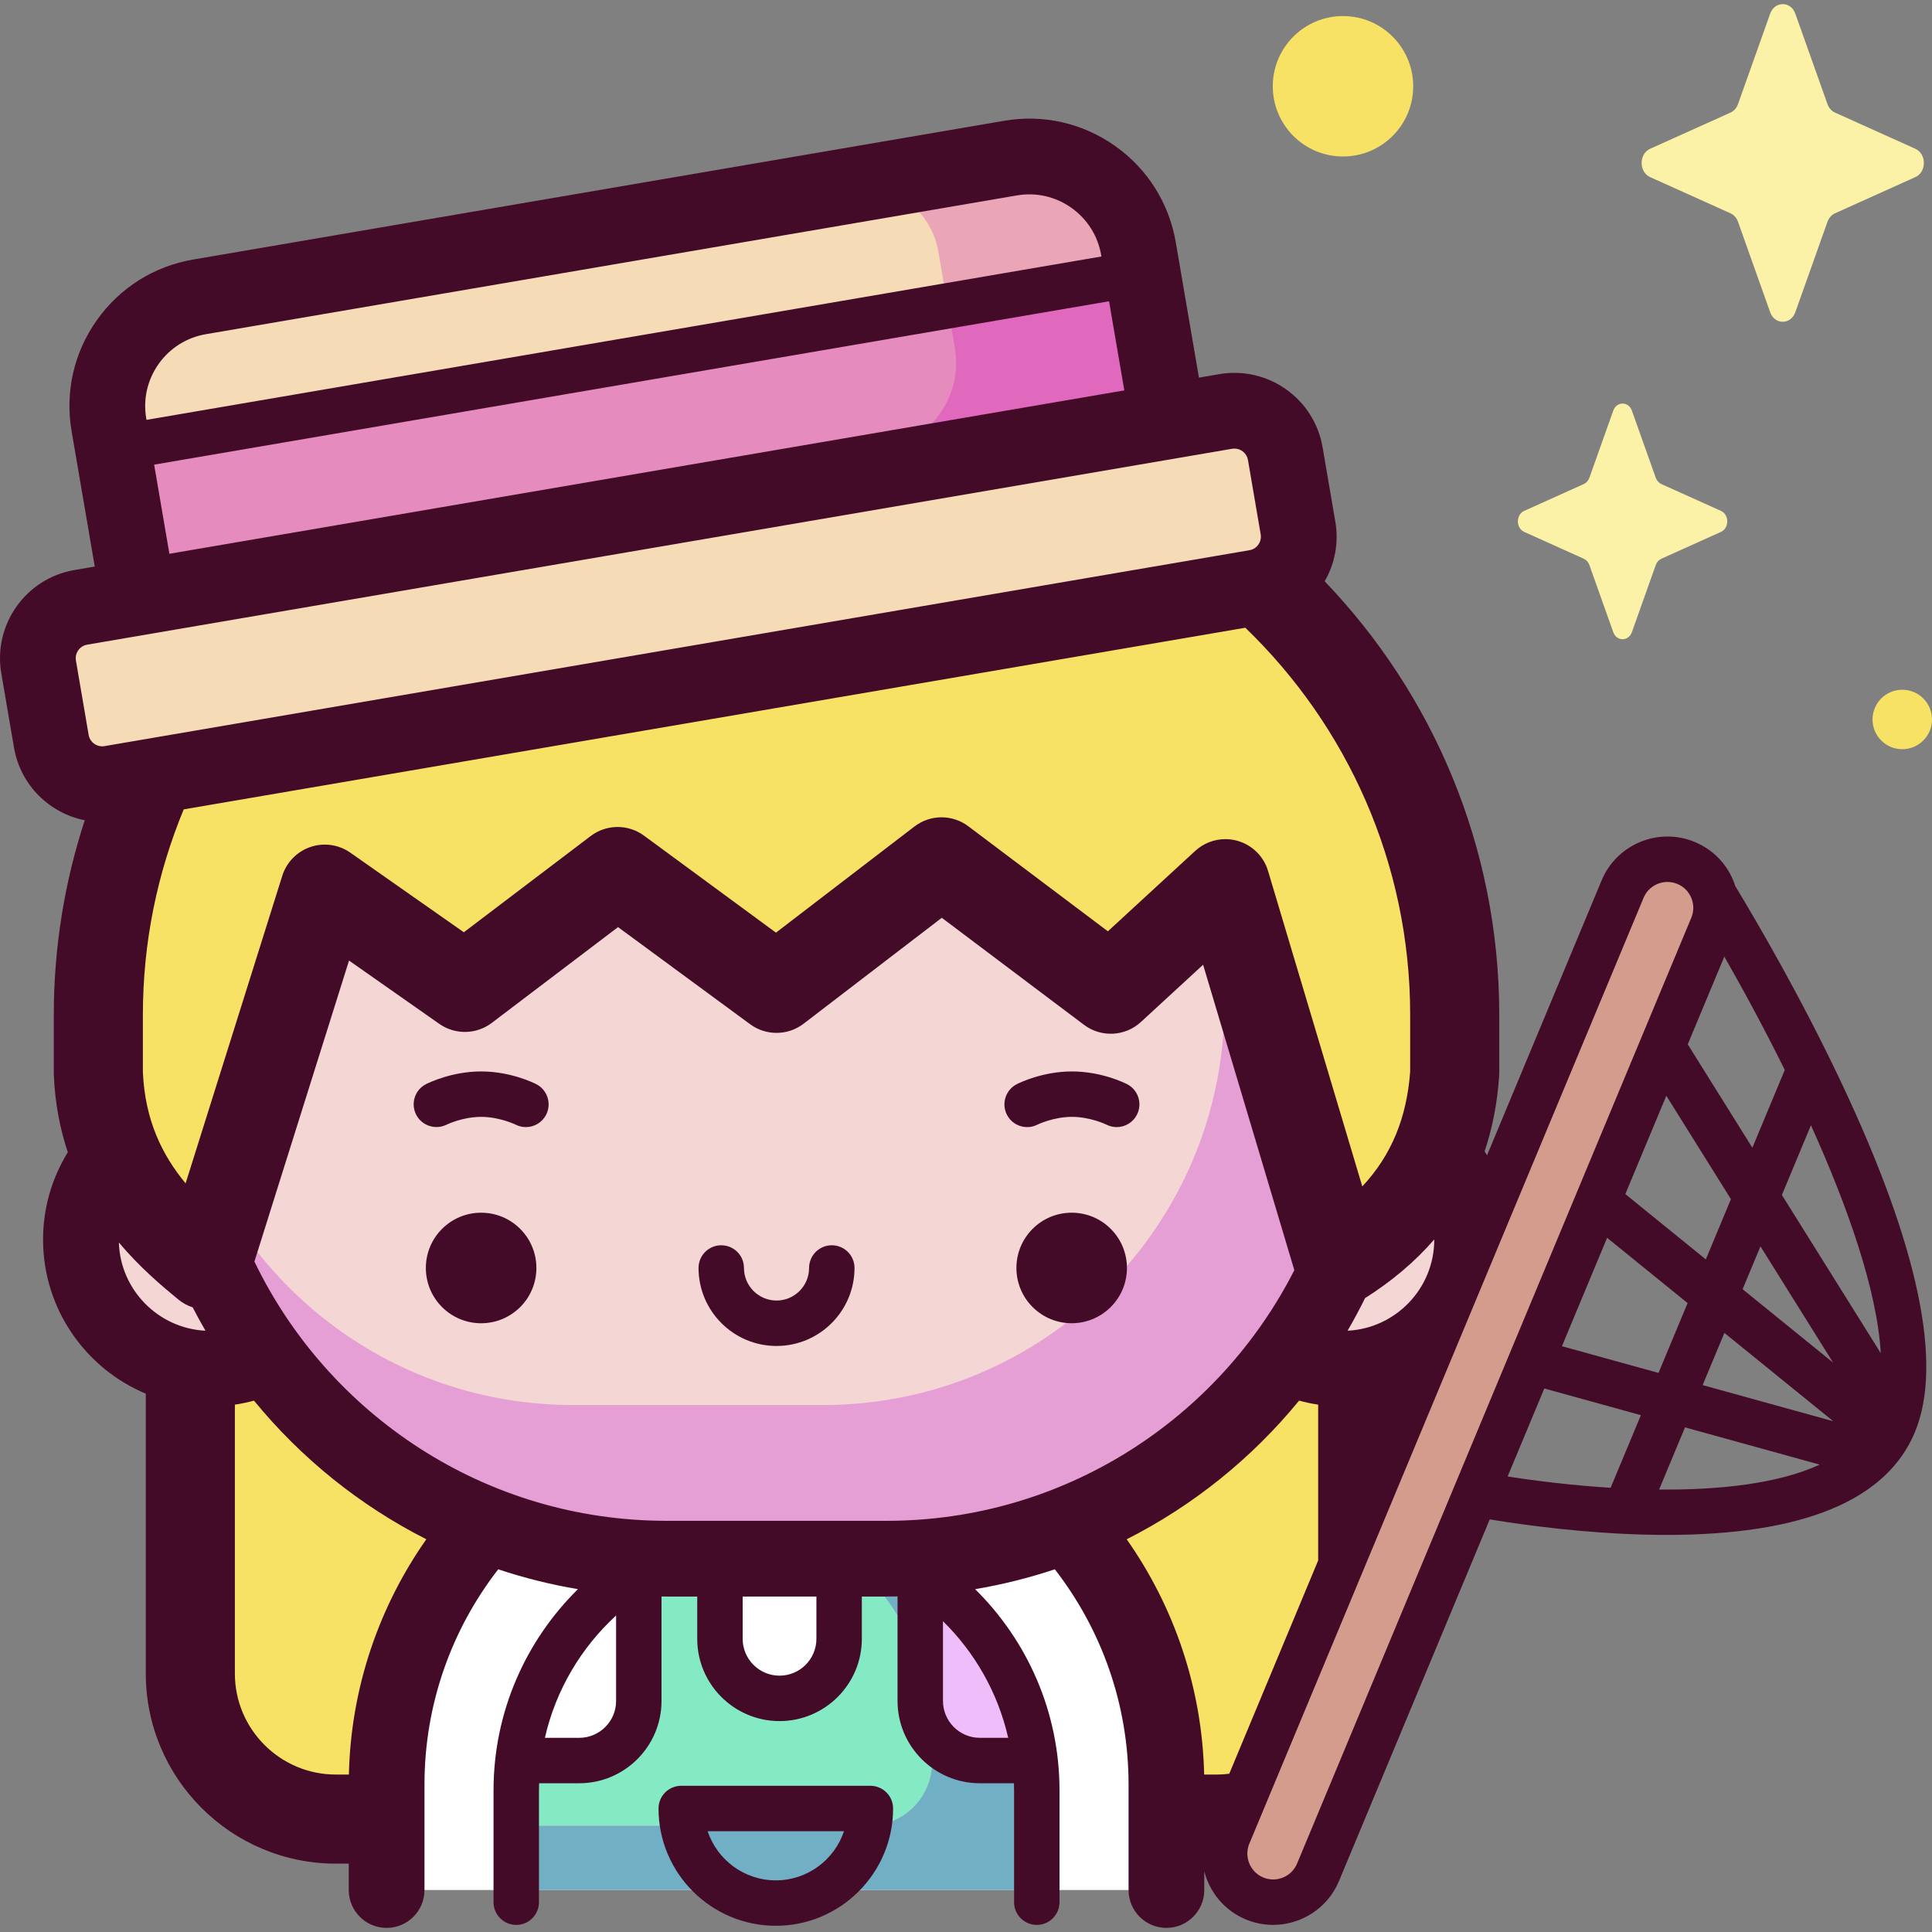 <svg id="Capa_1" enable-background="new 0 0 512 512" height="512" viewBox="0 0 512 512" width="512" xmlns="http://www.w3.org/2000/svg"><rect x="0" y="0" width="512" height="512" fill="#808080" stroke="none"/><g><g><path d="m322.572 482.077h-233.57c-21.297 0-38.561-17.264-38.561-38.561v-114.581h310.692v114.581c0 21.297-17.264 38.561-38.561 38.561z" fill="#f7e266"/><path d="m309.116 500.878v-27.935c0-57.067-46.262-103.329-103.329-103.329-57.067 0-103.329 46.262-103.329 103.329v27.935z" fill="#fff"/><path d="m248.584 462.192c-8.064-7.392-2.688-43.99-2.688-43.99-6.798-4.882-14.517-8.563-22.847-10.728v35.441c-10.955 8.578-21.521 9.341-31.583 0v-36.207c-9.062 1.885-17.478 5.533-24.863 10.585 0 0 4.032 36.164-2.016 44.228s-27.482 3.36-27.482 3.36c-.43 3.118-.67 6.296-.67 9.532v26.467h138.326v-26.467c0-3.468-.27-6.872-.763-10.203 0-.002-17.351 5.374-25.414-2.018z" fill="#84eac4"/><path d="m213.025 405.89c19.95 8.973 33.984 30.269 33.984 55.121v5.98c0 9.308-7.546 16.854-16.854 16.854h-93.341v17.034h137.948v-26.394c-.001-35.65-27.046-64.977-61.737-68.595z" fill="#eebdfa"/><g fill="#71afc4"><path d="m223.049 407.473v4.324c9.762 7.255 17.253 17.823 21.096 30.211-.024-11.696 1.751-23.807 1.751-23.807-6.798-4.881-14.517-8.562-22.847-10.728z"/><path d="m274.761 474.411c0-3.468-.27-6.872-.763-10.203 0 0-17.351 5.376-25.414-2.016-.607-.557-1.13-1.296-1.592-2.155.005.325.017.648.017.974v5.979c0 9.309-7.546 16.854-16.854 16.854h-93.341v17.034h137.948v-26.467z"/></g><g fill="#f4d6d4"><ellipse cx="355.908" cy="328.499" rx="34.219" ry="34.219" transform="matrix(.16 -.987 .987 .16 -25.359 627.192)"/><ellipse cx="55.666" cy="328.499" rx="34.219" ry="34.219" transform="matrix(.16 -.987 .987 .16 -277.508 330.827)"/><path d="m234.946 413.064h-58.318c-72.468 0-131.215-58.747-131.215-131.215 0-72.468 58.747-131.215 131.215-131.215h58.318c72.468 0 131.215 58.747 131.215 131.215.001 72.468-58.747 131.215-131.215 131.215z"/></g><path d="m234.946 150.555h-16.826c58.751 0 106.378 47.627 106.378 106.378v9.034c0 58.751-47.627 106.378-106.378 106.378h-66.329c-56.223 0-102.252-43.618-106.11-98.86-.171 2.741-.268 5.502-.268 8.286 0 72.468 58.747 131.215 131.215 131.215h58.318c72.468 0 131.215-58.747 131.215-131.215.001-72.469-58.747-131.216-131.215-131.216z" fill="#e69fd5"/><path d="m354.706 334.516c15.669-9.7 29.1-24.623 30.808-50.162v-15.396c0-85.262-69.119-154.381-154.381-154.381h-50.691c-85.262 0-154.381 69.119-154.381 154.381v15.396c1.088 27.032 17.255 41.457 28.696 50.908l31.315-99.629 37.126 26.036 40.48-30.706 42.111 30.958 43.733-33.52 44.84 33.751 30.376-27.965z" fill="#f7e266"/><path d="m267.794 41.898-214.923 36.773c-15.993 2.737-26.74 17.92-24.004 33.913l13.36 78.085 272.84-46.683-13.36-78.085c-2.736-15.993-17.92-26.74-33.913-24.003z" fill="#f5dbb6"/><path d="m31.962 94.341h276.113v45.117h-276.113z" fill="#e58bbd" transform="matrix(.986 -.169 .169 .986 -17.28 30.348)"/><path d="m248.694 66.763 2.301 13.445c7.463-1.399 14.905-2.923 22.393-4.199 9.734-1.659 19.487-3.203 29.252-4.662l-.932-5.446c-2.737-15.993-17.92-26.74-33.914-24.004l-43.673 7.472c11.588-1.982 22.59 5.805 24.573 17.394z" fill="#eaa5b6"/><path d="m237.696 118.1v10.106l72.206-12.355-7.609-44.47-51.308 8.779 2.069 12.093c1.949 11.383-4.762 22.243-15.358 25.847z" fill="#e068bd"/><path d="m332.811 155.702-303.423 51.916c-7.444 1.274-14.511-3.729-15.785-11.173l-3.372-19.704c-1.274-7.444 3.729-14.512 11.173-15.785l303.423-51.916c7.444-1.274 14.511 3.729 15.785 11.173l3.372 19.705c1.274 7.443-3.729 14.51-11.173 15.784z" fill="#f5dbb6"/><path d="m332.461 503.107c-6.562-2.735-9.664-10.272-6.929-16.833l104.473-250.649c2.735-6.562 10.271-9.664 16.833-6.929 6.562 2.735 9.664 10.272 6.929 16.833l-104.473 250.649c-2.735 6.562-10.271 9.664-16.833 6.929z" fill="#d49c8d"/></g><g fill="#440b29"><circle cx="127.503" cy="336.028" r="14.648"/><ellipse cx="284.071" cy="336.028" rx="14.648" ry="14.648" transform="matrix(.707 -.707 .707 .707 -154.405 299.289)"/><path d="m142.107 287.311c-.676-.345-6.827-3.37-14.604-3.37-7.778 0-13.928 3.026-14.604 3.37-2.949 1.505-4.113 5.102-2.624 8.06 1.488 2.957 5.102 4.149 8.068 2.679.042-.021 4.228-2.069 9.16-2.069s9.118 2.049 9.13 2.054c.876.448 1.811.659 2.732.659 2.19 0 4.302-1.199 5.367-3.284 1.512-2.962.336-6.589-2.625-8.099z"/><path d="m298.675 287.311c-.676-.345-6.827-3.37-14.604-3.37s-13.929 3.026-14.605 3.37c-2.961 1.512-4.136 5.137-2.624 8.099 1.512 2.96 5.136 4.136 8.099 2.624.04-.021 4.242-2.054 9.13-2.054 4.931 0 9.117 2.049 9.129 2.054.877.448 1.812.659 2.733.659 2.19 0 4.302-1.199 5.366-3.283 1.512-2.962.337-6.588-2.624-8.099z"/><path d="m220.436 330.008c-3.324 0-6.02 2.695-6.02 6.02 0 4.758-3.871 8.629-8.629 8.629s-8.628-3.871-8.628-8.629c0-3.324-2.695-6.02-6.02-6.02-3.324 0-6.02 2.695-6.02 6.02 0 11.397 9.272 20.669 20.668 20.669s20.668-9.272 20.668-20.669c0-3.325-2.695-6.02-6.019-6.02z"/><path d="m487.983 286.918c-10.508-22.263-22.153-42.243-28.126-52.121-.153-.473-.31-.945-.502-1.409-1.92-4.667-5.544-8.306-10.203-10.248-9.611-4.004-20.697.555-24.704 10.169l-30.368 72.858c-.208-.354-.427-.7-.644-1.047 2.091-6.224 3.38-12.886 3.855-19.978.018-.262.027-.525.027-.788v-15.395c0-44.546-17.63-85.043-46.265-114.911 2.76-4.777 3.762-10.316 2.82-15.822l-3.372-19.704c-2.204-12.884-14.479-21.579-27.366-19.37l-5.403.924-6.136-35.865c-1.775-10.377-7.486-19.441-16.078-25.523-8.593-6.081-19.039-8.454-29.416-6.677l-214.923 36.772c-10.377 1.775-19.441 7.486-25.523 16.078-6.082 8.593-8.454 19.039-6.678 29.416l6.137 35.865-5.402.924c-12.885 2.204-21.574 14.481-19.37 27.367l3.371 19.704c1.701 9.943 9.402 17.371 18.749 19.24-5.32 16.245-8.207 33.581-8.207 51.581v15.395c0 .159.003.316.01.475.308 7.646 1.673 14.458 3.705 20.533-4.153 6.736-6.557 14.66-6.557 23.138 0 18.368 11.251 34.155 27.222 40.84v74.178c0 27.772 22.594 50.366 50.366 50.366h3.423v6.996c0 5.541 4.492 10.033 10.033 10.033s10.033-4.492 10.033-10.033v-27.935c0-21.476 7.301-41.277 19.543-57.062 6.827 2.277 13.884 4.044 21.126 5.261-13.794 13.603-22.368 32.483-22.368 53.341v29.618c0 3.324 2.695 6.02 6.02 6.02s6.02-2.695 6.02-6.02v-29.618c0-.638.021-1.271.04-1.904h10.627c12.027 0 21.811-9.784 21.811-21.811v-27.684c.439.004.877.013 1.317.013h8.146v11.199c0 12.027 9.784 21.811 21.811 21.811s21.812-9.784 21.812-21.811v-11.199h6.549c.974 0 1.945-.01 2.914-.03v27.702c0 12.027 9.785 21.811 21.812 21.811h9.034c.019.633.036 1.266.036 1.904v29.618c0 3.324 2.695 6.02 6.02 6.02 3.324 0 6.02-2.695 6.02-6.02v-29.618c0-20.857-8.574-39.737-22.366-53.342 7.243-1.216 14.299-2.985 21.126-5.263 12.242 15.786 19.541 35.588 19.541 57.065v27.935c0 5.541 4.492 10.033 10.033 10.033s10.033-4.492 10.033-10.033v-4.939c1.435 5.532 5.327 10.361 10.997 12.724 2.367.987 4.823 1.454 7.242 1.454 7.401 0 14.443-4.377 17.464-11.623l39.945-95.836c10.247 1.667 25.337 3.638 41.248 4.035 1.924.048 3.81.072 5.662.072 36.112 0 58.223-9.142 65.753-27.208 7.546-18.106.994-49.275-19.476-92.641zm-31.02-33.409c5.071 8.867 10.644 19.168 16.02 30.043l-8.588 20.604-17.123-27.398zm-15.371 36.877 17.123 27.398-6.654 15.963-21.331-17.302zm24.948 39.918 19.249 30.8-23.98-19.451zm-40.638-2.274 21.331 17.302-7.712 18.501-25.593-7.076zm31.079 25.209 28.845 23.397-34.609-9.569zm41.446 5.371-26.207-41.933 7.699-18.472c9.706 21.492 17.528 43.665 18.508 60.405zm-263.481 44.421h-58.318c-48.03 0-89.61-28.095-109.204-68.708l25.072-79.766 23.923 16.777c4.201 2.946 9.824 2.841 13.912-.26l33.456-25.38 35.009 25.737c4.23 3.11 10.006 3.052 14.173-.142l36.617-28.066 37.677 28.359c4.551 3.426 10.903 3.112 15.094-.747l16.477-15.17 24.176 80.938c-20.034 39.378-60.94 66.428-108.064 66.428zm145.148-74.566c0 .011.001.022.001.034 0 12.93-10.201 23.523-22.977 24.155 1.639-2.817 3.185-5.694 4.631-8.63 7.19-4.551 13.31-9.743 18.345-15.559zm-6.385-44.521c-.892 12.296-4.993 22.247-12.688 30.471l-24.974-83.607c-1.165-3.9-4.257-6.925-8.182-8.004-1.033-.284-2.084-.422-3.128-.422-2.926 0-5.789 1.089-7.996 3.12l-23.14 21.303-36.982-27.836c-4.235-3.186-10.073-3.163-14.28.063l-36.7 28.13-34.972-25.71c-4.212-3.097-9.962-3.052-14.126.106l-33.618 25.502-30.076-21.091c-3.081-2.161-7.009-2.724-10.573-1.513-3.564 1.21-6.337 4.048-7.466 7.637l-25.619 81.51c-6.181-7.46-10.759-16.674-11.325-29.498v-15.148c0-19.281 3.856-37.675 10.823-54.464l281.335-48.137c26.914 25.949 43.686 62.35 43.686 102.601v14.987zm-331.675-187.49c2.985-4.218 7.435-7.021 12.529-7.893l214.923-36.773c5.098-.869 10.223.293 14.439 3.278 4.218 2.985 7.021 7.435 7.893 12.529l.064.376-253.061 43.298-.064-.376c-.872-5.094.292-10.221 3.277-14.439zm-1.183 26.682 253.062-43.299 4.042 23.621-253.062 43.3zm-17.755 47.708 303.424-51.916c.207-.035.413-.052.616-.052 1.74 0 3.284 1.256 3.588 3.028l3.371 19.704c.221 1.293-.292 2.257-.617 2.717-.325.459-1.065 1.265-2.359 1.486l-303.423 51.918c-1.975.337-3.865-.996-4.204-2.976l-3.371-19.704c-.339-1.98.996-3.866 2.975-4.205zm8.403 158.415c5.692 6.8 11.612 11.695 15.739 15.104 1.147.948 2.448 1.648 3.822 2.102 1.081 2.093 2.209 4.159 3.39 6.19-12.522-.624-22.56-10.816-22.951-23.396zm60.958 141.014h-3.455c-14.754 0-26.757-12.003-26.757-26.757v-71.27c1.722-.26 3.413-.612 5.065-1.064 12.447 15.206 27.995 27.777 45.672 36.739-12.468 17.741-19.987 39.197-20.525 62.352zm61.042-9.733h-9.097c2.881-12.68 9.599-23.913 18.869-32.415v22.644c0 5.387-4.383 9.771-9.772 9.771zm62.858-26.244c0 5.388-4.384 9.771-9.772 9.771s-9.771-4.384-9.771-9.771v-11.199h19.543zm50.825 26.244h-7.51c-5.388 0-9.772-4.384-9.772-9.771v-21.136c8.446 8.305 14.569 18.963 17.282 30.907zm31.408-52.614c17.681-8.963 33.233-21.538 45.682-36.747 1.65.451 3.337.806 5.057 1.065v41.29l-23.56 56.525c-1.051.126-2.113.215-3.197.215h-3.455c-.538-23.155-8.06-44.608-20.527-62.348zm45.148 85.936c-1.454 3.487-5.473 5.141-8.962 3.689-3.487-1.454-5.141-5.474-3.688-8.961l104.473-250.648c1.095-2.629 3.649-4.216 6.333-4.216.877 0 1.768.17 2.627.527 1.69.704 3.004 2.024 3.701 3.717.697 1.692.693 3.555-.012 5.244zm65.521-125.904 25.593 7.076-7.987 19.162c-.011.026-.018.054-.029.08-9.741-.608-19.169-1.733-27.299-2.995zm30.421 26.787 6.868-16.477 35.703 9.871c-11.056 5.083-26.651 6.743-42.571 6.606z"/><path d="m230.66 473.252h-50.124c-3.324 0-6.02 2.695-6.02 6.02 0 17.138 13.943 31.082 31.082 31.082 17.138 0 31.082-13.943 31.082-31.082 0-3.325-2.695-6.02-6.02-6.02zm-25.062 25.062c-8.397 0-15.542-5.463-18.067-13.022h36.135c-2.526 7.559-9.671 13.022-18.068 13.022z"/></g><g><path d="m475.778 3.628 8.522 23.962c.365 1.026 1.087 1.839 1.999 2.25l21.29 9.592c3.008 1.355 3.008 6.147 0 7.502l-21.29 9.592c-.911.411-1.634 1.224-1.999 2.25l-8.522 23.962c-1.204 3.385-5.462 3.385-6.666 0l-8.522-23.962c-.365-1.026-1.087-1.839-1.999-2.25l-21.29-9.592c-3.008-1.355-3.008-6.147 0-7.502l21.29-9.592c.912-.411 1.634-1.224 1.999-2.25l8.522-23.962c1.204-3.385 5.462-3.385 6.666 0z" fill="#fbf2a8"/><path d="m374.516 22.864c0 10.277-8.331 18.608-18.608 18.608s-18.608-8.331-18.608-18.608 8.331-18.608 18.608-18.608 18.608 8.331 18.608 18.608z" fill="#f7e266"/><path d="m512 190.67c0 4.352-3.528 7.88-7.88 7.88s-7.88-3.528-7.88-7.88 3.528-7.88 7.88-7.88c4.352-.001 7.88 3.527 7.88 7.88z" fill="#f7e266"/><path d="m432.47 108.833 6.322 17.775c.271.761.806 1.364 1.483 1.669l15.792 7.115c2.231 1.005 2.231 4.56 0 5.565l-15.792 7.115c-.676.305-1.212.908-1.483 1.669l-6.322 17.775c-.893 2.511-4.051 2.511-4.944 0l-6.322-17.775c-.271-.761-.806-1.364-1.483-1.669l-15.792-7.115c-2.231-1.005-2.231-4.56 0-5.565l15.792-7.115c.676-.305 1.212-.908 1.483-1.669l6.322-17.775c.893-2.511 4.051-2.511 4.944 0z" fill="#fbf2a8"/></g></g></svg>